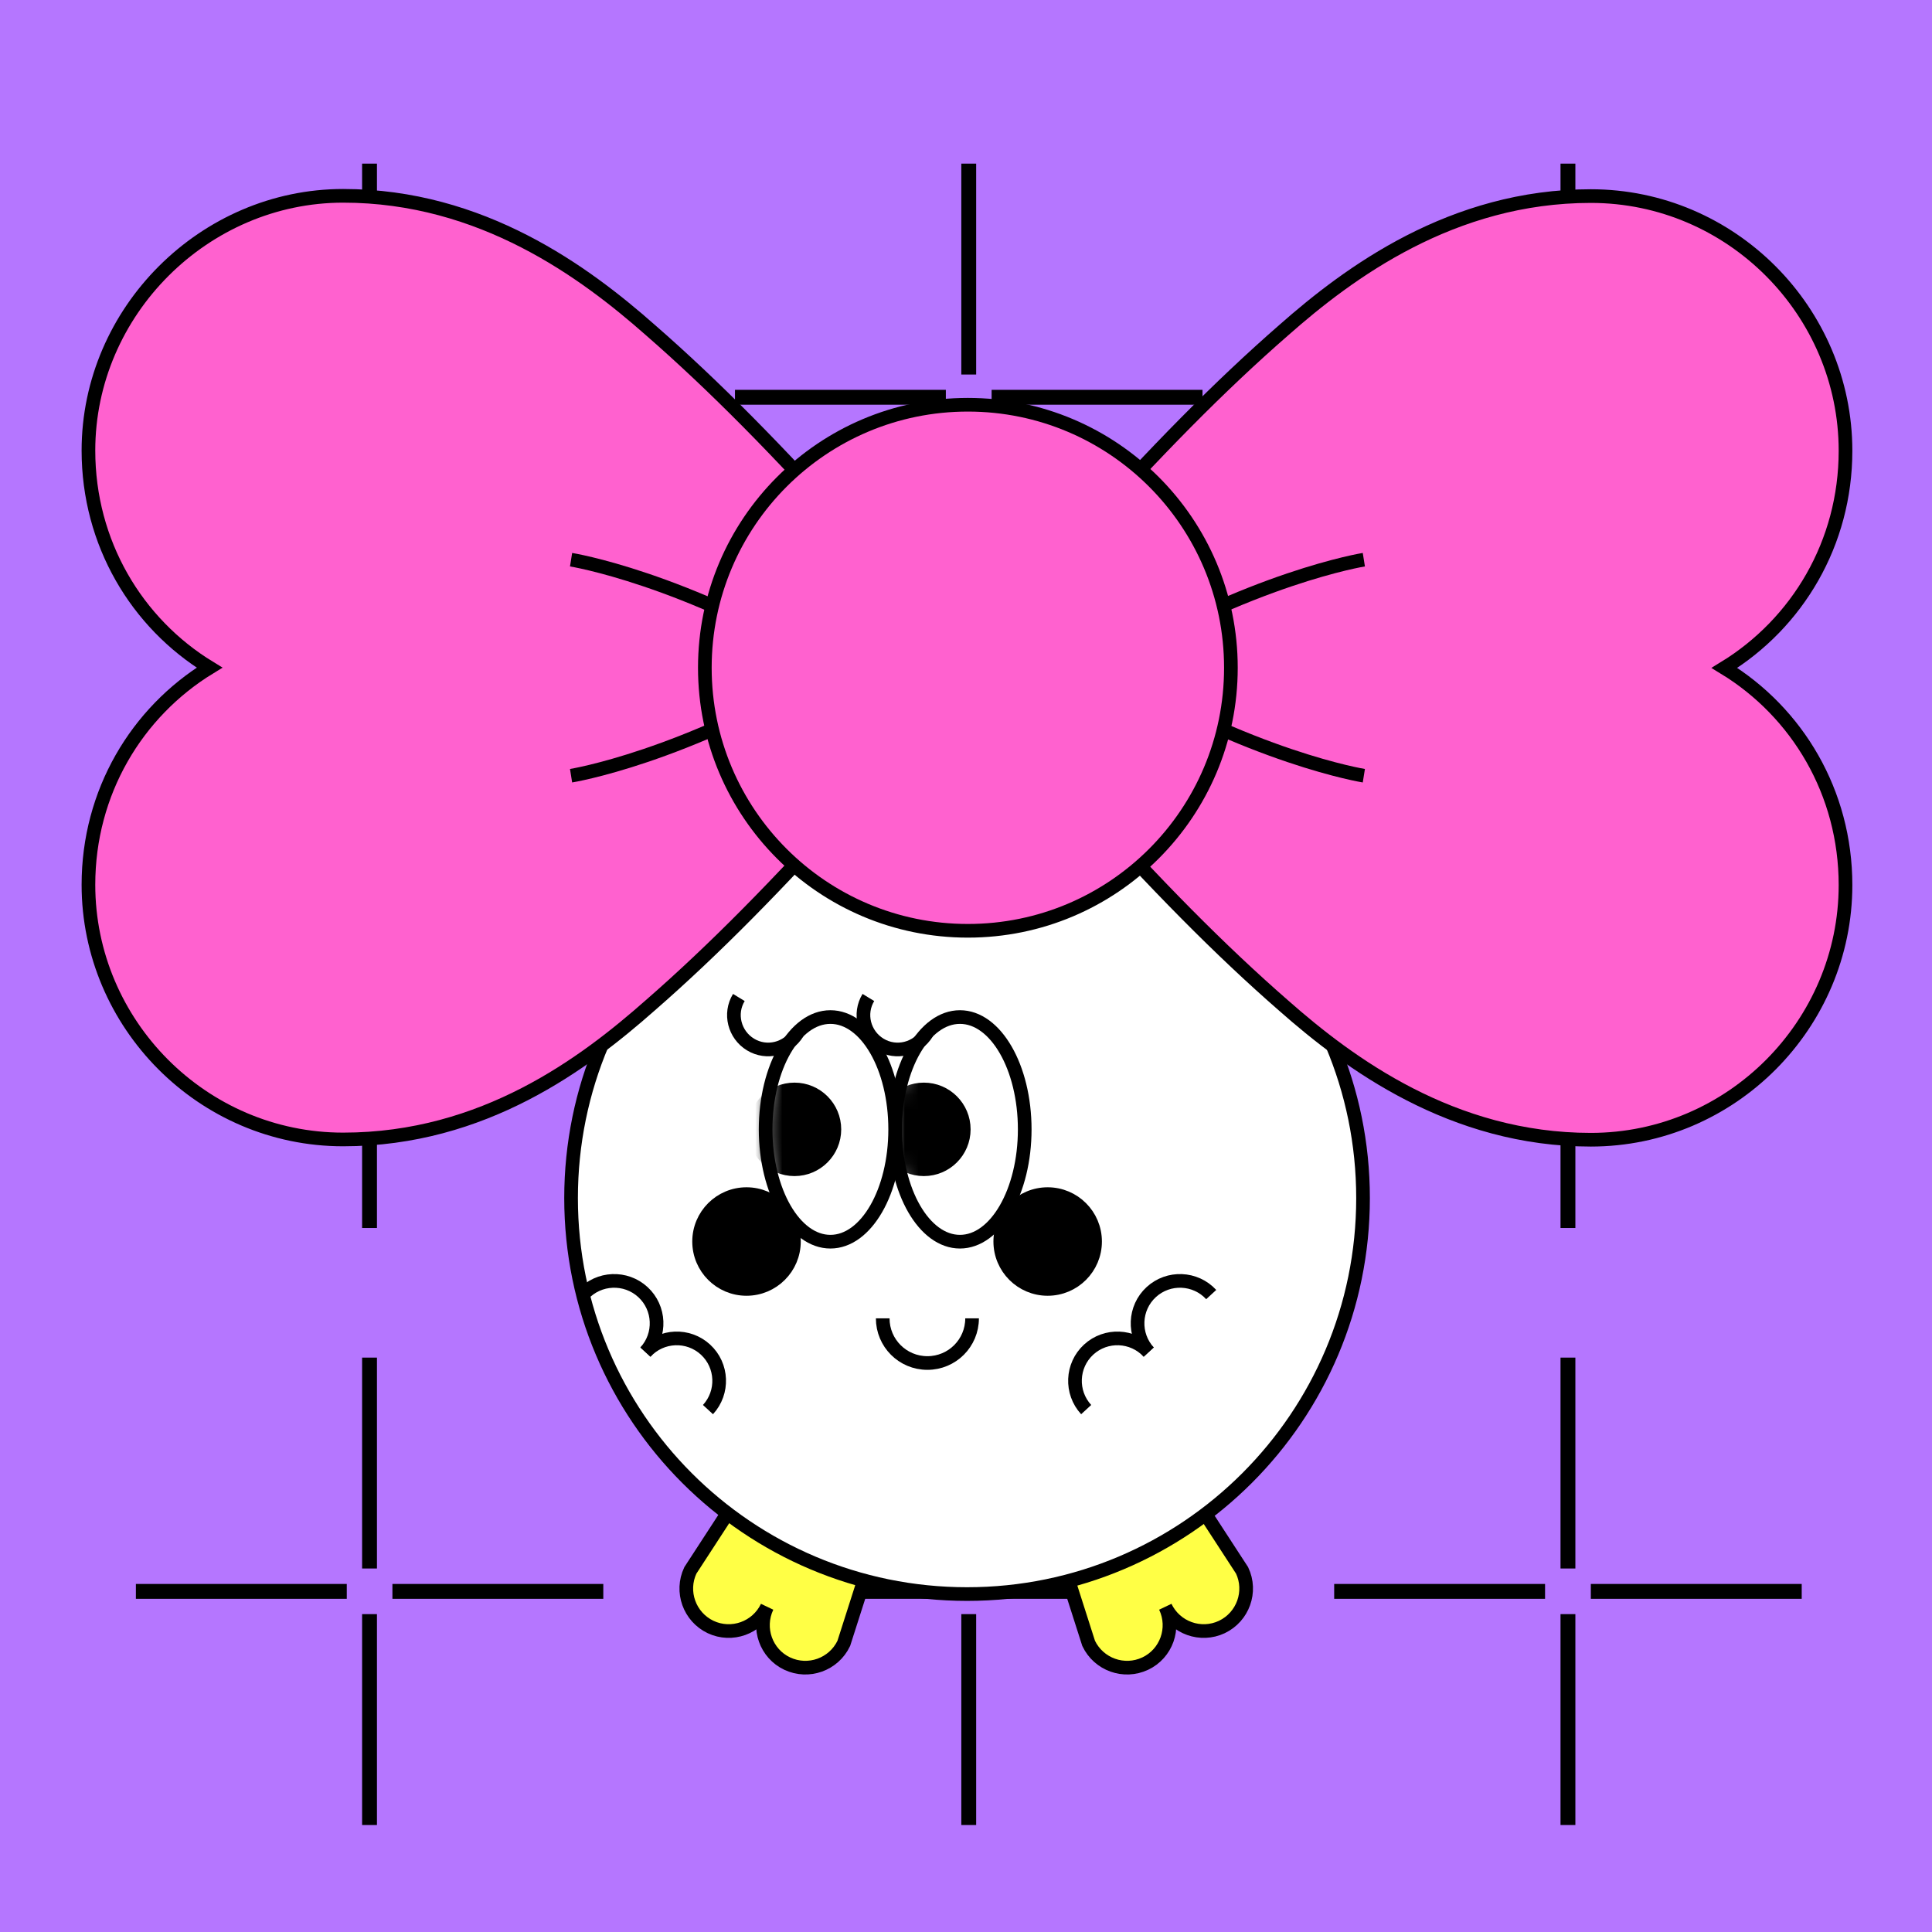 <svg width="142" height="142" viewBox="0 0 142 142" fill="none" xmlns="http://www.w3.org/2000/svg">
<rect x="0" y="0" width="142" height="142" fill="#333333" stroke="none"/>
<g clip-path="url(#clip0_1429_11703)">
<rect width="142" height="142" fill="#B576FF"/>
<g clip-path="url(#clip1_1429_11703)">
<path d="M27.16 12.027L27.16 27.527" stroke="black" stroke-width="1.092" stroke-miterlimit="10"/>
<path d="M27.16 30.881L27.16 46.381" stroke="black" stroke-width="1.092" stroke-miterlimit="10"/>
<path d="M44.342 29.199L28.842 29.199" stroke="black" stroke-width="1.092" stroke-miterlimit="10"/>
<path d="M25.488 29.199L9.988 29.199" stroke="black" stroke-width="1.092" stroke-miterlimit="10"/>
<path d="M71.201 12.027L71.201 27.527" stroke="black" stroke-width="1.092" stroke-miterlimit="10"/>
<path d="M71.201 30.881L71.201 46.381" stroke="black" stroke-width="1.092" stroke-miterlimit="10"/>
<path d="M88.383 29.199L72.883 29.199" stroke="black" stroke-width="1.092" stroke-miterlimit="10"/>
<path d="M69.519 29.199L54.02 29.199" stroke="black" stroke-width="1.092" stroke-miterlimit="10"/>
<path d="M115.242 12.027L115.242 27.527" stroke="black" stroke-width="1.092" stroke-miterlimit="10"/>
<path d="M115.242 30.881L115.242 46.381" stroke="black" stroke-width="1.092" stroke-miterlimit="10"/>
<path d="M132.424 29.199L116.924 29.199" stroke="black" stroke-width="1.092" stroke-miterlimit="10"/>
<path d="M113.56 29.199L98.061 29.199" stroke="black" stroke-width="1.092" stroke-miterlimit="10"/>
<path d="M27.16 55.902L27.16 71.402" stroke="black" stroke-width="1.092" stroke-miterlimit="10"/>
<path d="M27.16 74.756L27.16 90.256" stroke="black" stroke-width="1.092" stroke-miterlimit="10"/>
<path d="M44.342 73.084L28.842 73.084" stroke="black" stroke-width="1.092" stroke-miterlimit="10"/>
<path d="M25.488 73.084L9.988 73.084" stroke="black" stroke-width="1.092" stroke-miterlimit="10"/>
<path d="M71.201 55.902L71.201 71.402" stroke="black" stroke-width="1.092" stroke-miterlimit="10"/>
<path d="M71.201 74.756L71.201 90.256" stroke="black" stroke-width="1.092" stroke-miterlimit="10"/>
<path d="M88.383 73.084L72.883 73.084" stroke="black" stroke-width="1.092" stroke-miterlimit="10"/>
<path d="M69.519 73.084L54.02 73.084" stroke="black" stroke-width="1.092" stroke-miterlimit="10"/>
<path d="M115.242 55.902L115.242 71.402" stroke="black" stroke-width="1.092" stroke-miterlimit="10"/>
<path d="M115.242 74.756L115.242 90.256" stroke="black" stroke-width="1.092" stroke-miterlimit="10"/>
<path d="M132.424 73.084L116.924 73.084" stroke="black" stroke-width="1.092" stroke-miterlimit="10"/>
<path d="M113.56 73.084L98.061 73.084" stroke="black" stroke-width="1.092" stroke-miterlimit="10"/>
<path d="M27.16 99.783L27.16 115.283" stroke="black" stroke-width="1.092" stroke-miterlimit="10"/>
<path d="M27.16 118.637L27.16 134.137" stroke="black" stroke-width="1.092" stroke-miterlimit="10"/>
<path d="M44.342 116.965L28.842 116.965" stroke="black" stroke-width="1.092" stroke-miterlimit="10"/>
<path d="M25.488 116.965L9.988 116.965" stroke="black" stroke-width="1.092" stroke-miterlimit="10"/>
<path d="M71.201 99.783L71.201 115.283" stroke="black" stroke-width="1.092" stroke-miterlimit="10"/>
<path d="M71.201 118.637L71.201 134.137" stroke="black" stroke-width="1.092" stroke-miterlimit="10"/>
<path d="M88.383 116.965L72.883 116.965" stroke="black" stroke-width="1.092" stroke-miterlimit="10"/>
<path d="M69.519 116.965L54.02 116.965" stroke="black" stroke-width="1.092" stroke-miterlimit="10"/>
<path d="M115.242 99.783L115.242 115.283" stroke="black" stroke-width="1.092" stroke-miterlimit="10"/>
<path d="M115.242 118.637L115.242 134.137" stroke="black" stroke-width="1.092" stroke-miterlimit="10"/>
<path d="M132.424 116.965L116.924 116.965" stroke="black" stroke-width="1.092" stroke-miterlimit="10"/>
<path d="M113.56 116.965L98.061 116.965" stroke="black" stroke-width="1.092" stroke-miterlimit="10"/>
</g>
<path d="M85.648 118.095C86.392 119.652 88.25 120.315 89.806 119.582C91.363 118.838 92.026 116.981 91.293 115.424L87.195 109.127L77.725 113.626L80.014 120.787C80.758 122.343 82.615 123.006 84.172 122.273C85.729 121.54 86.392 119.672 85.659 118.115" fill="#FFFF45"/>
<path d="M85.648 118.095C86.392 119.652 88.25 120.315 89.806 119.582C91.363 118.838 92.026 116.981 91.293 115.424L87.195 109.127L77.725 113.626L80.014 120.787C80.758 122.343 82.615 123.006 84.172 122.273C85.729 121.54 86.392 119.672 85.659 118.115" stroke="black" stroke-width="1.004" stroke-miterlimit="10"/>
<path d="M56.384 118.095C55.641 119.652 53.783 120.315 52.226 119.582C50.67 118.838 50.007 116.981 50.74 115.424L54.837 109.127L64.308 113.626L62.018 120.787C61.275 122.343 59.417 123.006 57.86 122.273C56.304 121.54 55.641 119.672 56.374 118.115" fill="#FFFF45"/>
<path d="M56.384 118.095C55.641 119.652 53.783 120.315 52.226 119.582C50.67 118.838 50.007 116.981 50.74 115.424L54.837 109.127L64.308 113.626L62.018 120.787C61.275 122.343 59.417 123.006 57.86 122.273C56.304 121.54 55.641 119.672 56.374 118.115" stroke="black" stroke-width="1.004" stroke-miterlimit="10"/>
<path d="M71.077 117.162C87.151 117.162 100.182 104.132 100.182 88.058C100.182 71.984 87.151 58.953 71.077 58.953C55.003 58.953 41.973 71.984 41.973 88.058C41.973 104.132 55.003 117.162 71.077 117.162Z" fill="white" stroke="black" stroke-width="1.004" stroke-miterlimit="10"/>
<path d="M71.076 49.081L69.64 47.303C67.23 44.361 64.739 41.529 62.811 39.379C57.227 33.153 52.467 28.322 47.787 24.245C42.996 20.017 35.414 14.393 25.22 14.393C15.027 14.393 6.5 22.879 6.5 33.113C6.5 39.902 10.035 45.797 15.398 49.071C10.035 52.355 6.5 58.24 6.5 65.029C6.5 75.253 14.876 83.749 25.22 83.749C35.564 83.749 42.996 78.125 47.787 73.897C52.467 69.82 57.217 64.989 62.811 58.762C64.739 56.613 67.23 53.781 69.64 50.839L71.076 49.061" fill="#FF61CF"/>
<path d="M71.076 49.081L69.64 47.303C67.23 44.361 64.739 41.529 62.811 39.379C57.227 33.153 52.467 28.322 47.787 24.245C42.996 20.017 35.414 14.393 25.22 14.393C15.027 14.393 6.5 22.879 6.5 33.113C6.5 39.902 10.035 45.797 15.398 49.071C10.035 52.355 6.5 58.24 6.5 65.029C6.5 75.253 14.876 83.749 25.22 83.749C35.564 83.749 42.996 78.125 47.787 73.897C52.467 69.82 57.217 64.989 62.811 58.762C64.739 56.613 67.23 53.781 69.64 50.839L71.076 49.061" stroke="black" stroke-width="1.004" stroke-miterlimit="10"/>
<path d="M71.066 49.08L72.502 50.858C74.913 53.8 77.403 56.633 79.332 58.782C84.916 65.008 89.676 69.839 94.356 73.917C99.147 78.145 106.729 83.769 116.923 83.769C127.267 83.769 135.643 75.282 135.643 65.049C135.643 58.26 132.107 52.364 126.745 49.09C132.107 45.806 135.643 39.921 135.643 33.132C135.643 22.909 127.267 14.412 116.923 14.412C106.729 14.412 99.147 20.036 94.356 24.264C89.676 28.342 84.926 33.172 79.332 39.399C77.403 41.548 74.913 44.38 72.502 47.323L71.066 49.1" fill="#FF61CF"/>
<path d="M71.066 49.08L72.502 50.858C74.913 53.8 77.403 56.633 79.332 58.782C84.916 65.008 89.676 69.839 94.356 73.917C99.147 78.145 106.729 83.769 116.923 83.769C127.267 83.769 135.643 75.282 135.643 65.049C135.643 58.26 132.107 52.364 126.745 49.09C132.107 45.806 135.643 39.921 135.643 33.132C135.643 22.909 127.267 14.412 116.923 14.412C106.729 14.412 99.147 20.036 94.356 24.264C89.676 28.342 84.926 33.172 79.332 39.399C77.403 41.548 74.913 44.38 72.502 47.323L71.066 49.1" stroke="black" stroke-width="1.004" stroke-miterlimit="10"/>
<path d="M70.555 91.263C73.184 91.263 75.316 87.567 75.316 83.007C75.316 78.448 73.184 74.752 70.555 74.752C67.926 74.752 65.795 78.448 65.795 83.007C65.795 87.567 67.926 91.263 70.555 91.263Z" fill="white"/>
<mask id="mask0_1429_11703" style="mask-type:luminance" maskUnits="userSpaceOnUse" x="65" y="74" width="11" height="18">
<path d="M70.555 91.263C73.184 91.263 75.316 87.567 75.316 83.007C75.316 78.448 73.184 74.752 70.555 74.752C67.926 74.752 65.795 78.448 65.795 83.007C65.795 87.567 67.926 91.263 70.555 91.263Z" fill="white"/>
</mask>
<g mask="url(#mask0_1429_11703)">
<path d="M67.903 85.939C69.523 85.939 70.836 84.626 70.836 83.007C70.836 81.387 69.523 80.074 67.903 80.074C66.284 80.074 64.971 81.387 64.971 83.007C64.971 84.626 66.284 85.939 67.903 85.939Z" fill="black" stroke="black" stroke-width="1.004" stroke-miterlimit="10"/>
</g>
<path d="M70.555 91.263C73.184 91.263 75.316 87.567 75.316 83.007C75.316 78.448 73.184 74.752 70.555 74.752C67.926 74.752 65.795 78.448 65.795 83.007C65.795 87.567 67.926 91.263 70.555 91.263Z" stroke="black" stroke-width="1.004" stroke-miterlimit="10"/>
<path d="M61.034 91.263C63.663 91.263 65.794 87.567 65.794 83.007C65.794 78.448 63.663 74.752 61.034 74.752C58.405 74.752 56.273 78.448 56.273 83.007C56.273 87.567 58.405 91.263 61.034 91.263Z" fill="white"/>
<mask id="mask1_1429_11703" style="mask-type:luminance" maskUnits="userSpaceOnUse" x="56" y="74" width="10" height="18">
<path d="M61.034 91.263C63.663 91.263 65.794 87.567 65.794 83.007C65.794 78.448 63.663 74.752 61.034 74.752C58.405 74.752 56.273 78.448 56.273 83.007C56.273 87.567 58.405 91.263 61.034 91.263Z" fill="white"/>
</mask>
<g mask="url(#mask1_1429_11703)">
<path d="M58.394 85.939C60.013 85.939 61.326 84.626 61.326 83.007C61.326 81.387 60.013 80.074 58.394 80.074C56.774 80.074 55.461 81.387 55.461 83.007C55.461 84.626 56.774 85.939 58.394 85.939Z" fill="black" stroke="black" stroke-width="1.004" stroke-miterlimit="10"/>
</g>
<path d="M61.034 91.263C63.663 91.263 65.794 87.567 65.794 83.007C65.794 78.448 63.663 74.752 61.034 74.752C58.405 74.752 56.273 78.448 56.273 83.007C56.273 87.567 58.405 91.263 61.034 91.263Z" stroke="black" stroke-width="1.004" stroke-miterlimit="10"/>
<path d="M54.868 94.735C56.792 94.735 58.353 93.175 58.353 91.251C58.353 89.326 56.792 87.766 54.868 87.766C52.943 87.766 51.383 89.326 51.383 91.251C51.383 93.175 52.943 94.735 54.868 94.735Z" fill="black" stroke="black" stroke-width="1.004" stroke-miterlimit="10"/>
<path d="M77.002 94.735C78.927 94.735 80.487 93.175 80.487 91.251C80.487 89.326 78.927 87.766 77.002 87.766C75.078 87.766 73.518 89.326 73.518 91.251C73.518 93.175 75.078 94.735 77.002 94.735Z" fill="black" stroke="black" stroke-width="1.004" stroke-miterlimit="10"/>
<path d="M71.447 96.897C71.447 98.714 69.981 100.18 68.163 100.18C66.345 100.18 64.879 98.714 64.879 96.897" stroke="black" stroke-width="1.004" stroke-miterlimit="10"/>
<path d="M68.133 75.916C67.41 77.111 65.863 77.492 64.678 76.769C63.493 76.046 63.101 74.499 63.825 73.314" stroke="black" stroke-width="1.004" stroke-miterlimit="10"/>
<path d="M58.613 75.916C57.89 77.111 56.344 77.492 55.159 76.769C53.974 76.046 53.582 74.499 54.305 73.314" stroke="black" stroke-width="1.004" stroke-miterlimit="10"/>
<path d="M41.973 41.137C41.973 41.137 50.208 42.452 61.094 49.071" stroke="black" stroke-width="1.004" stroke-miterlimit="10"/>
<path d="M100.241 41.137C100.241 41.137 92.006 42.452 81.119 49.071" stroke="black" stroke-width="1.004" stroke-miterlimit="10"/>
<path d="M100.241 57.014C100.241 57.014 92.006 55.698 81.119 49.08" stroke="black" stroke-width="1.004" stroke-miterlimit="10"/>
<path d="M41.973 57.014C41.973 57.014 50.208 55.698 61.094 49.08" stroke="black" stroke-width="1.004" stroke-miterlimit="10"/>
<path d="M71.137 68.413C81.814 68.413 90.47 59.758 90.47 49.081C90.47 38.404 81.814 29.748 71.137 29.748C60.46 29.748 51.805 38.404 51.805 49.081C51.805 59.758 60.46 68.413 71.137 68.413Z" fill="#FF61CF" stroke="black" stroke-width="1.004" stroke-miterlimit="10"/>
<path d="M79.833 103.604C78.668 102.338 78.749 100.36 80.014 99.195C81.28 98.03 83.258 98.11 84.423 99.376" stroke="black" stroke-width="1.004" stroke-miterlimit="10"/>
<path d="M84.433 99.377C83.268 98.112 83.348 96.133 84.614 94.968C85.879 93.803 87.858 93.884 89.023 95.149" stroke="black" stroke-width="1.004" stroke-miterlimit="10"/>
<path d="M52.035 103.604C53.2 102.338 53.12 100.36 51.854 99.195C50.589 98.03 48.61 98.11 47.445 99.376" stroke="black" stroke-width="1.004" stroke-miterlimit="10"/>
<path d="M47.435 99.377C48.6 98.112 48.52 96.133 47.255 94.968C45.989 93.803 44.011 93.884 42.846 95.149" stroke="black" stroke-width="1.004" stroke-miterlimit="10"/>
</g>
<defs>
<clipPath id="clip0_1429_11703">
<rect width="142" height="142" fill="white"/>
</clipPath>
<clipPath id="clip1_1429_11703">
<rect width="541.85" height="541.85" fill="white" transform="translate(-1.547)"/>
</clipPath>
</defs>
</svg>

